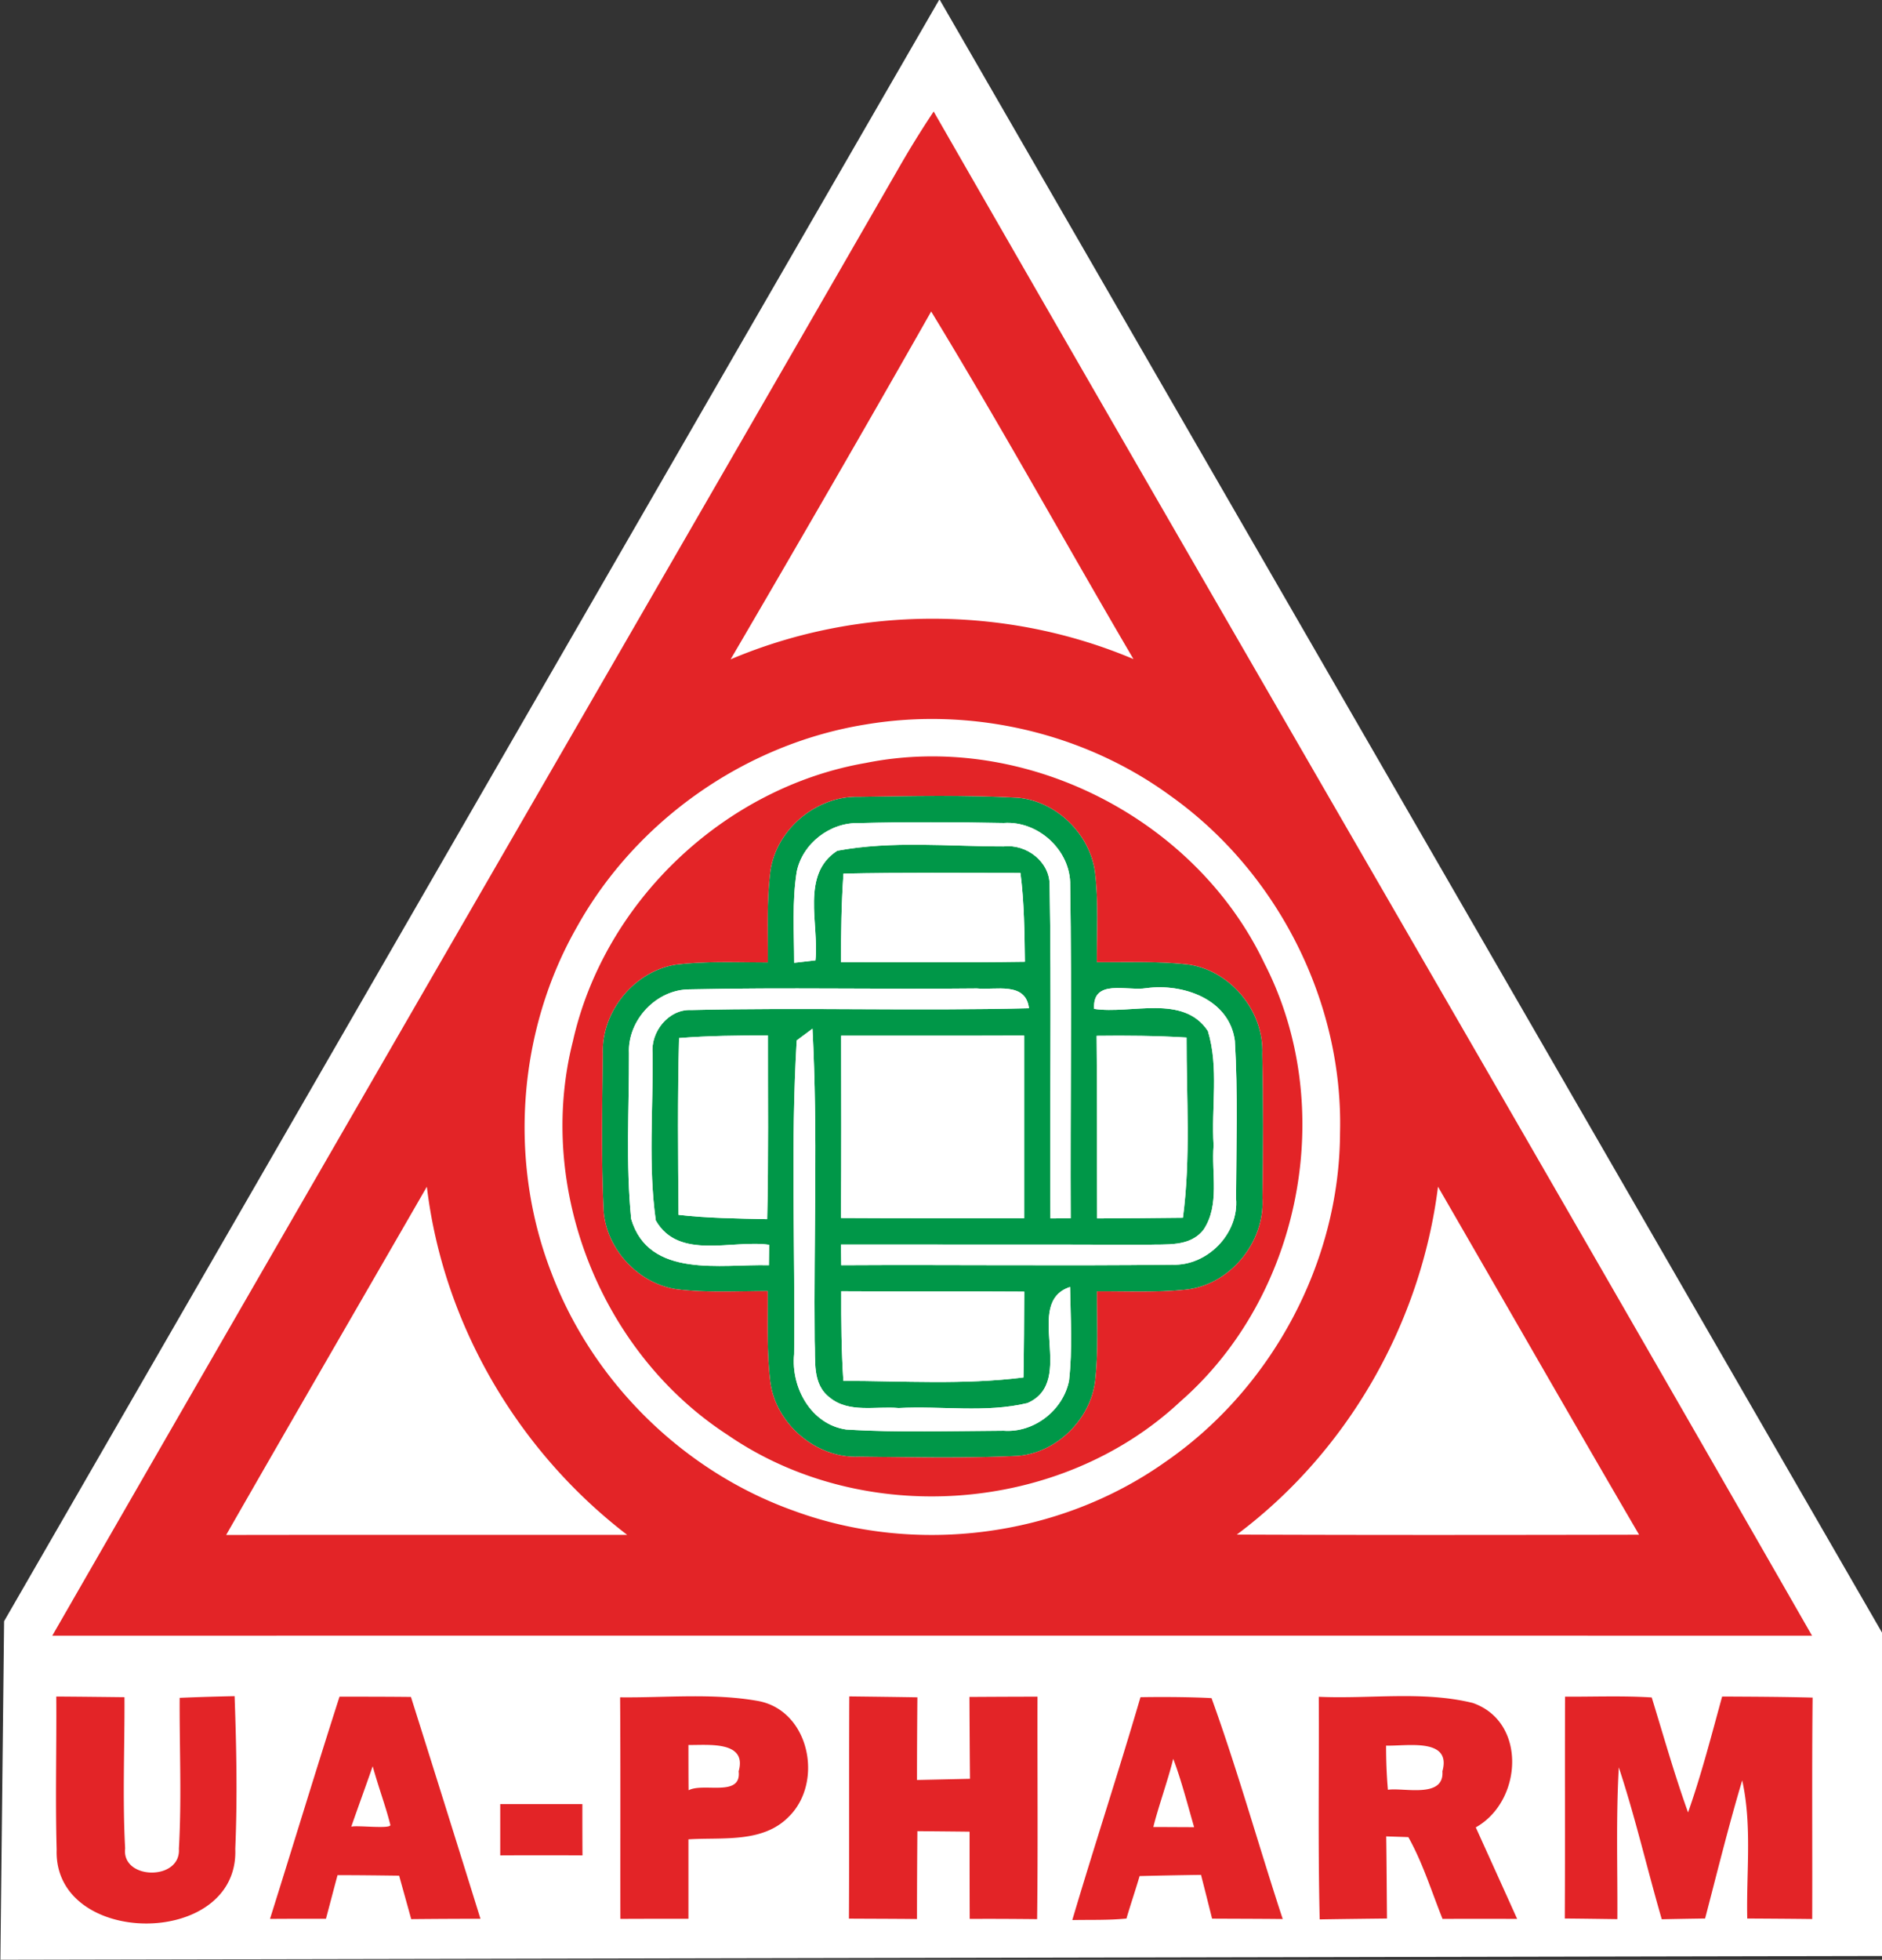 <svg xmlns="http://www.w3.org/2000/svg" width="219" height="228"><rect width="100%" height="100%" fill="#333333" stroke="none"/><path fill="#fff" d="M109.32-.08L219 189.933v37.626l-218.955.43.431-39.38z"/><path fill="#009748" d="M99.969 92.7c6.148-.091 12.299-.227 18.43.106 4.5.364 8.436 4.21 9.028 8.679.407 3.454.213 6.968.213 10.449 3.466.017 6.937-.12 10.39.244 5.027.56 9.087 5.392 8.858 10.452.123 5.572.109 11.16.017 16.75.303 5.149-3.801 10.163-8.983 10.663-3.408.346-6.843.179-10.267.198 0 3.42.164 6.858-.198 10.282-.488 4.544-4.5 8.558-9.103 8.86-6.118.289-12.252.152-18.37.09-5.014.226-9.74-3.815-10.36-8.77-.41-3.482-.275-6.996-.29-10.495-3.512 0-7.041.212-10.542-.211-4.482-.622-8.221-4.636-8.555-9.134-.287-6.087-.164-12.191-.093-18.281-.165-4.937 3.698-9.646 8.59-10.373 3.529-.41 7.073-.243 10.615-.243.016-3.528-.15-7.087.29-10.587.68-4.907 5.377-8.83 10.33-8.678zm-7.558 19.312c.62-.078 1.864-.212 2.482-.29.442-4.193-1.74-10.025 2.545-12.75 6.347-1.182 12.919-.5 19.355-.5 2.636-.305 5.378 1.77 5.346 4.512.229 12.92 0 25.839.095 38.76l2.359-.016c-.06-12.92.14-25.824-.06-38.73.08-4.056-3.724-7.54-7.74-7.252-5.613-.106-11.251-.137-16.87.014-3.333-.105-6.544 2.378-7.211 5.649-.556 3.5-.301 7.059-.301 10.603zm5.453-.078c7.132 0 14.266.06 21.398-.044-.044-3.452-.074-6.907-.515-10.327-6.858 0-13.736-.078-20.597.074-.242 3.423-.286 6.86-.286 10.297zm-24.416 29.885c2.06 6.966 10.48 5.224 16.024 5.376l.03-2.38c-4.315-.62-10.542 1.834-13.191-2.832-.894-6.407-.303-12.965-.364-19.416-.273-2.514 1.863-5.193 4.48-5.058 13.089-.318 26.206.122 39.308-.21-.378-3.137-3.894-2.076-6.06-2.303-11.134.12-22.28-.138-33.413.105-3.874-.015-7.267 3.589-7.07 7.466.016 6.409-.381 12.859.256 19.252zm67.11-21.871c1.303 4.27.38 8.89.667 13.313-.271 3.226.742 6.892-1.152 9.768-1.591 2.107-4.408 1.68-6.695 1.787-11.843-.046-23.672-.014-35.514-.03l.029 2.409c12.829-.075 25.672.09 38.5-.06 4.105.166 7.8-3.622 7.438-7.725.028-6.12.228-12.237-.137-18.342-.652-4.846-6.042-6.693-10.33-6.103-2.198.363-6.272-1.152-6.043 2.409 4.315.65 10.374-1.758 13.238 2.574zm-42.694 21.75c7.102.046 14.207.015 21.31.03v-21.252c-7.103.03-14.193 0-21.293.017.012 7.072.027 14.133-.017 21.205zm-18.904-.363c3.423.393 6.875.42 10.314.499.168-7.136.075-14.253.09-21.371-3.452 0-6.907.03-10.344.304-.18 6.846-.12 13.705-.06 20.568zm13.752-20.296c-.724 12.132-.167 24.338-.301 36.499-.393 3.866 1.967 8.18 6.057 8.77 6.089.379 12.208.166 18.31.139 3.53.27 6.939-2.364 7.623-5.833.406-3.62.179-7.27.117-10.891-5.586 1.833.865 10.98-4.967 13.51-4.875 1.167-9.995.305-14.98.576-2.65-.24-5.782.622-8.025-1.227-2.074-1.575-1.624-4.331-1.744-6.572-.118-12.117.38-24.247-.257-36.334zm34.958 20.705c3.317-.016 6.649-.031 9.982-.076.922-6.954.406-13.98.423-20.963-3.482-.212-6.981-.242-10.465-.198.076 7.074.03 14.149.06 21.237zm-29.534 18.9c6.982.016 14.01.485 20.96-.393.062-3.334.078-6.663.092-9.982-7.088-.047-14.192 0-21.295-.047-.012 3.472.015 6.954.243 10.423z"/><path fill="#e32427" d="M108.647 12.973c33.97 59.175 68.304 118.122 102.214 177.326-68.259-.015-136.519-.015-204.78 0C38.81 133.382 71.752 76.57 104.513 19.667a114.858 114.858 0 014.134-6.694zM85.019 76.707c14.83-6.287 32.049-6.3 46.876-.032-7.891-13.448-15.42-27.124-23.539-40.437-7.677 13.54-15.476 27.02-23.337 40.47zm-17.904 31.17c-6.891 12.085-7.98 27.28-2.933 40.24 4.826 12.724 15.401 23.098 28.228 27.658 14.162 5.196 30.759 3.073 43.106-5.634 12.432-8.528 20.37-23.247 20.417-38.35.391-15.25-7.287-30.335-19.677-39.166-10.086-7.392-23.17-10.405-35.485-8.346-14.025 2.241-26.763 11.18-33.656 23.598zm5.864 70.685c-12.725-9.755-21.403-24.536-23.308-40.5-7.786 13.51-15.616 26.99-23.356 40.515 15.555-.03 31.11 0 46.664-.015zm70.944-.03c15.596.061 31.198.045 46.811.015-7.86-13.465-15.596-26.99-23.4-40.486-2 15.935-10.539 30.853-23.411 40.471z"/><path fill="#e32427" d="M147.133 112.072c8.57 16.675 4.345 38.635-9.77 50.967-13.98 13.098-36.913 14.75-52.677 3.906-14.764-9.571-22.355-28.716-18.023-45.8 3.649-16.282 17.646-29.534 34.078-32.383 18.417-3.71 38.333 6.376 46.392 23.31zm-57.784-.107c-3.542 0-7.086-.166-10.615.244-4.892.727-8.755 5.436-8.59 10.373-.071 6.089-.194 12.194.093 18.28.334 4.499 4.073 8.513 8.555 9.135 3.5.423 7.03.21 10.542.21.015 3.5-.12 7.013.29 10.496.62 4.955 5.346 8.996 10.36 8.77 6.118.062 12.252.198 18.37-.091 4.604-.301 8.615-4.315 9.103-8.86.362-3.423.198-6.861.198-10.281 3.423-.02 6.859.148 10.267-.198 5.182-.5 9.286-5.514 8.983-10.664.09-5.588.106-11.177-.017-16.75.229-5.06-3.831-9.891-8.858-10.452-3.453-.362-6.924-.226-10.39-.243 0-3.481.194-6.995-.213-10.45-.592-4.467-4.528-8.314-9.028-8.678-6.131-.333-12.282-.197-18.43-.105-4.953-.153-9.65 3.77-10.33 8.678-.44 3.5-.274 7.059-.29 10.586zm-82.8 85.407c2.65.016 5.284.047 7.935.077.03 5.86-.24 11.72.077 17.585-.437 3.695 6.499 3.8 6.256.058.335-5.844.058-11.723.09-17.568 2.137-.092 4.258-.152 6.392-.197.214 5.924.334 11.843.078 17.765.465 11.617-21.16 11.512-20.784.092-.164-5.936 0-11.875-.044-17.812zm41.271.046c2.713 8.586 5.408 17.19 8.089 25.81-2.698 0-5.376.015-8.058.041-.468-1.695-.939-3.377-1.407-5.056-2.38-.03-4.772-.06-7.166-.06-.454 1.68-.892 3.375-1.348 5.074-2.181 0-4.348 0-6.512.016 2.713-8.62 5.331-17.267 8.09-25.855 2.77 0 5.542 0 8.312.03zM45.421 212.3c-.539-2.162-1.189-3.785-2.054-6.815-.867 2.488-1.624 4.542-2.491 7.031.65-.195 4.674.308 4.545-.216zm42.777-14.414c6.015 1.091 7.68 9.452 3.591 13.465-3.029 3.104-7.74 2.38-11.678 2.635v9.241c-2.633 0-5.286 0-7.918.015-.019-8.59.028-17.193-.033-25.779 5.332.061 10.753-.516 16.038.423zm-8.07 10.39c1.741-.923 6.178.848 5.828-2.209 1.014-3.606-3.649-3.015-5.845-3.06 0 1.318 0 3.952.017 5.27zm18.705-10.92c2.634.032 5.27.062 7.919.107-.027 3.196-.045 6.406-.045 9.618 2.045-.045 4.106-.09 6.165-.137-.032-3.18-.046-6.361-.061-9.526 2.636-.015 5.271-.03 7.92-.03-.026 8.633.062 17.25-.045 25.882-2.62-.027-5.225-.043-7.846-.027-.014-3.394-.014-6.772-.014-10.149-1.514-.019-4.559-.046-6.074-.06-.027 3.392-.045 6.8-.045 10.223-2.65-.03-5.283-.03-7.918-.046.044-8.618 0-17.235.044-25.855zm42.149.202c3.013 8.314 5.515 17.29 8.284 25.699-2.74-.03-5.48-.03-8.221-.045-.426-1.697-.85-3.392-1.288-5.092a647.12 647.12 0 00-7.148.137c-.336 1.184-1.193 3.76-1.527 4.943-2.165.213-4.138.13-6.304.177 2.571-8.662 5.391-17.252 7.934-25.928 2.997-.054 6.45-.003 8.27.109zm-6.772 14.992c1.003 0 3.73.019 4.743.019-.568-1.947-1.54-5.681-2.433-7.952-.485 2.09-1.81 5.84-2.31 7.933zm37.153-14.436c6.362 2.197 5.787 11.45.367 14.48 1.604 3.543 3.21 7.088 4.815 10.649a837.523 837.523 0 00-8.682 0c-1.285-3.198-2.299-6.515-3.979-9.512-.638-.033-1.925-.061-2.577-.091.048 3.179.06 6.374.091 9.557-2.622.03-5.223.06-7.83.103-.213-8.632-.062-17.266-.108-25.898 5.954.273 12.074-.712 17.903.713zm-9.858 10.105c1.874-.275 6.573 1.044 6.343-2.151 1.093-3.942-4.149-2.91-6.556-2.986 0 1.711.063 3.421.213 5.136zm20.613-10.831c3.363.015 6.724-.123 10.087.09 1.332 4.327 2.65 8.998 4.227 13.375 1.56-4.423 2.722-8.967 3.966-13.481 3.514.016 7.014.03 10.527.123-.09 8.587-.015 17.174-.046 25.762-2.515-.03-5.045-.045-7.559-.06-.12-5.35.577-10.801-.588-16.071-1.59 5.317-2.91 10.692-4.317 16.07-1.257.016-3.786.06-5.042.089-1.713-5.89-3.077-11.857-5-17.674-.335 5.879-.136 11.769-.168 17.659-2.047-.027-4.074-.058-6.118-.073.047-8.603 0-17.208.031-25.81zM58.209 209.884h9.559c0 1.498 0 4.467.015 5.967a898.647 898.647 0 00-9.574 0z"/><path fill="#fff" d="M92.712 101.409c.667-3.271 3.878-5.754 7.212-5.65 5.618-.15 11.256-.12 16.869-.013 4.016-.287 7.82 3.196 7.74 7.252.2 12.906 0 25.81.06 38.73l-2.36.016c-.094-12.921.134-25.84-.094-38.76.032-2.742-2.71-4.817-5.346-4.513-6.436 0-13.01-.681-19.355.5-4.285 2.726-2.103 8.558-2.545 12.752-.62.077-1.862.21-2.483.289 0-3.544-.255-7.103.302-10.603z"/><path fill="#fff" d="M98.15 101.636c6.86-.15 13.738-.074 20.596-.074.441 3.42.471 6.876.515 10.328-7.132.104-14.266.044-21.398.044 0-3.436.044-6.875.286-10.298zm-24.959 20.931c-.197-3.877 3.196-7.481 7.07-7.466 11.133-.243 22.28.016 33.414-.105 2.165.227 5.681-.834 6.06 2.302-13.103.332-26.22-.107-39.308.21-2.618-.134-4.754 2.545-4.48 5.059.06 6.45-.53 13.009.363 19.416 2.65 4.666 8.876 2.213 13.192 2.833l-.03 2.379c-5.545-.152-13.965 1.589-16.025-5.376-.637-6.393-.239-12.843-.256-19.252zm54.129-5.193c-.229-3.561 3.846-2.046 6.043-2.41 4.288-.59 9.68 1.258 10.33 6.104.365 6.105.165 12.223.137 18.342.362 4.103-3.332 7.89-7.438 7.725-12.828.152-25.67-.015-38.5.06l-.029-2.408c11.843.015 23.671-.017 35.515.029 2.287-.106 5.103.32 6.694-1.787 1.894-2.876.881-6.542 1.152-9.768-.287-4.422.636-9.042-.666-13.313-2.864-4.332-8.923-1.923-13.238-2.574z"/><path fill="#fff" d="M97.88 120.493c7.1-.017 14.19.014 21.294-.017v21.252c-7.104-.015-14.208.016-21.311-.03.044-7.072.03-14.133.018-21.205zm-18.86.274c3.437-.274 6.891-.304 10.344-.304-.016 7.118.077 14.235-.09 21.37-3.44-.077-6.892-.105-10.315-.498-.059-6.862-.12-13.722.06-20.568z"/><path fill="#fff" d="M92.712 121.039l1.833-1.363c.637 12.087.139 24.217.257 36.334.12 2.24-.33 4.997 1.744 6.572 2.243 1.85 5.376.987 8.025 1.228 4.985-.272 10.105.59 14.98-.576 5.832-2.531-.62-11.677 4.967-13.51.06 3.62.289 7.27-.118 10.89-.683 3.469-4.091 6.104-7.623 5.833-6.101.028-12.22.24-18.31-.138-4.09-.59-6.45-4.905-6.057-8.77.135-12.162-.423-24.368.302-36.5zm34.898-.532c3.483-.044 6.982-.014 10.464.198-.017 6.983.5 14.009-.423 20.963-3.333.045-6.665.06-9.98.076-.032-7.09.014-14.163-.062-21.237z"/><path fill="#fff" d="M97.893 150.222c7.103.047 14.207 0 21.295.047-.014 3.319-.03 6.648-.091 9.982-6.951.878-13.98.409-20.961.394-.228-3.47-.255-6.951-.243-10.423z"/></svg>